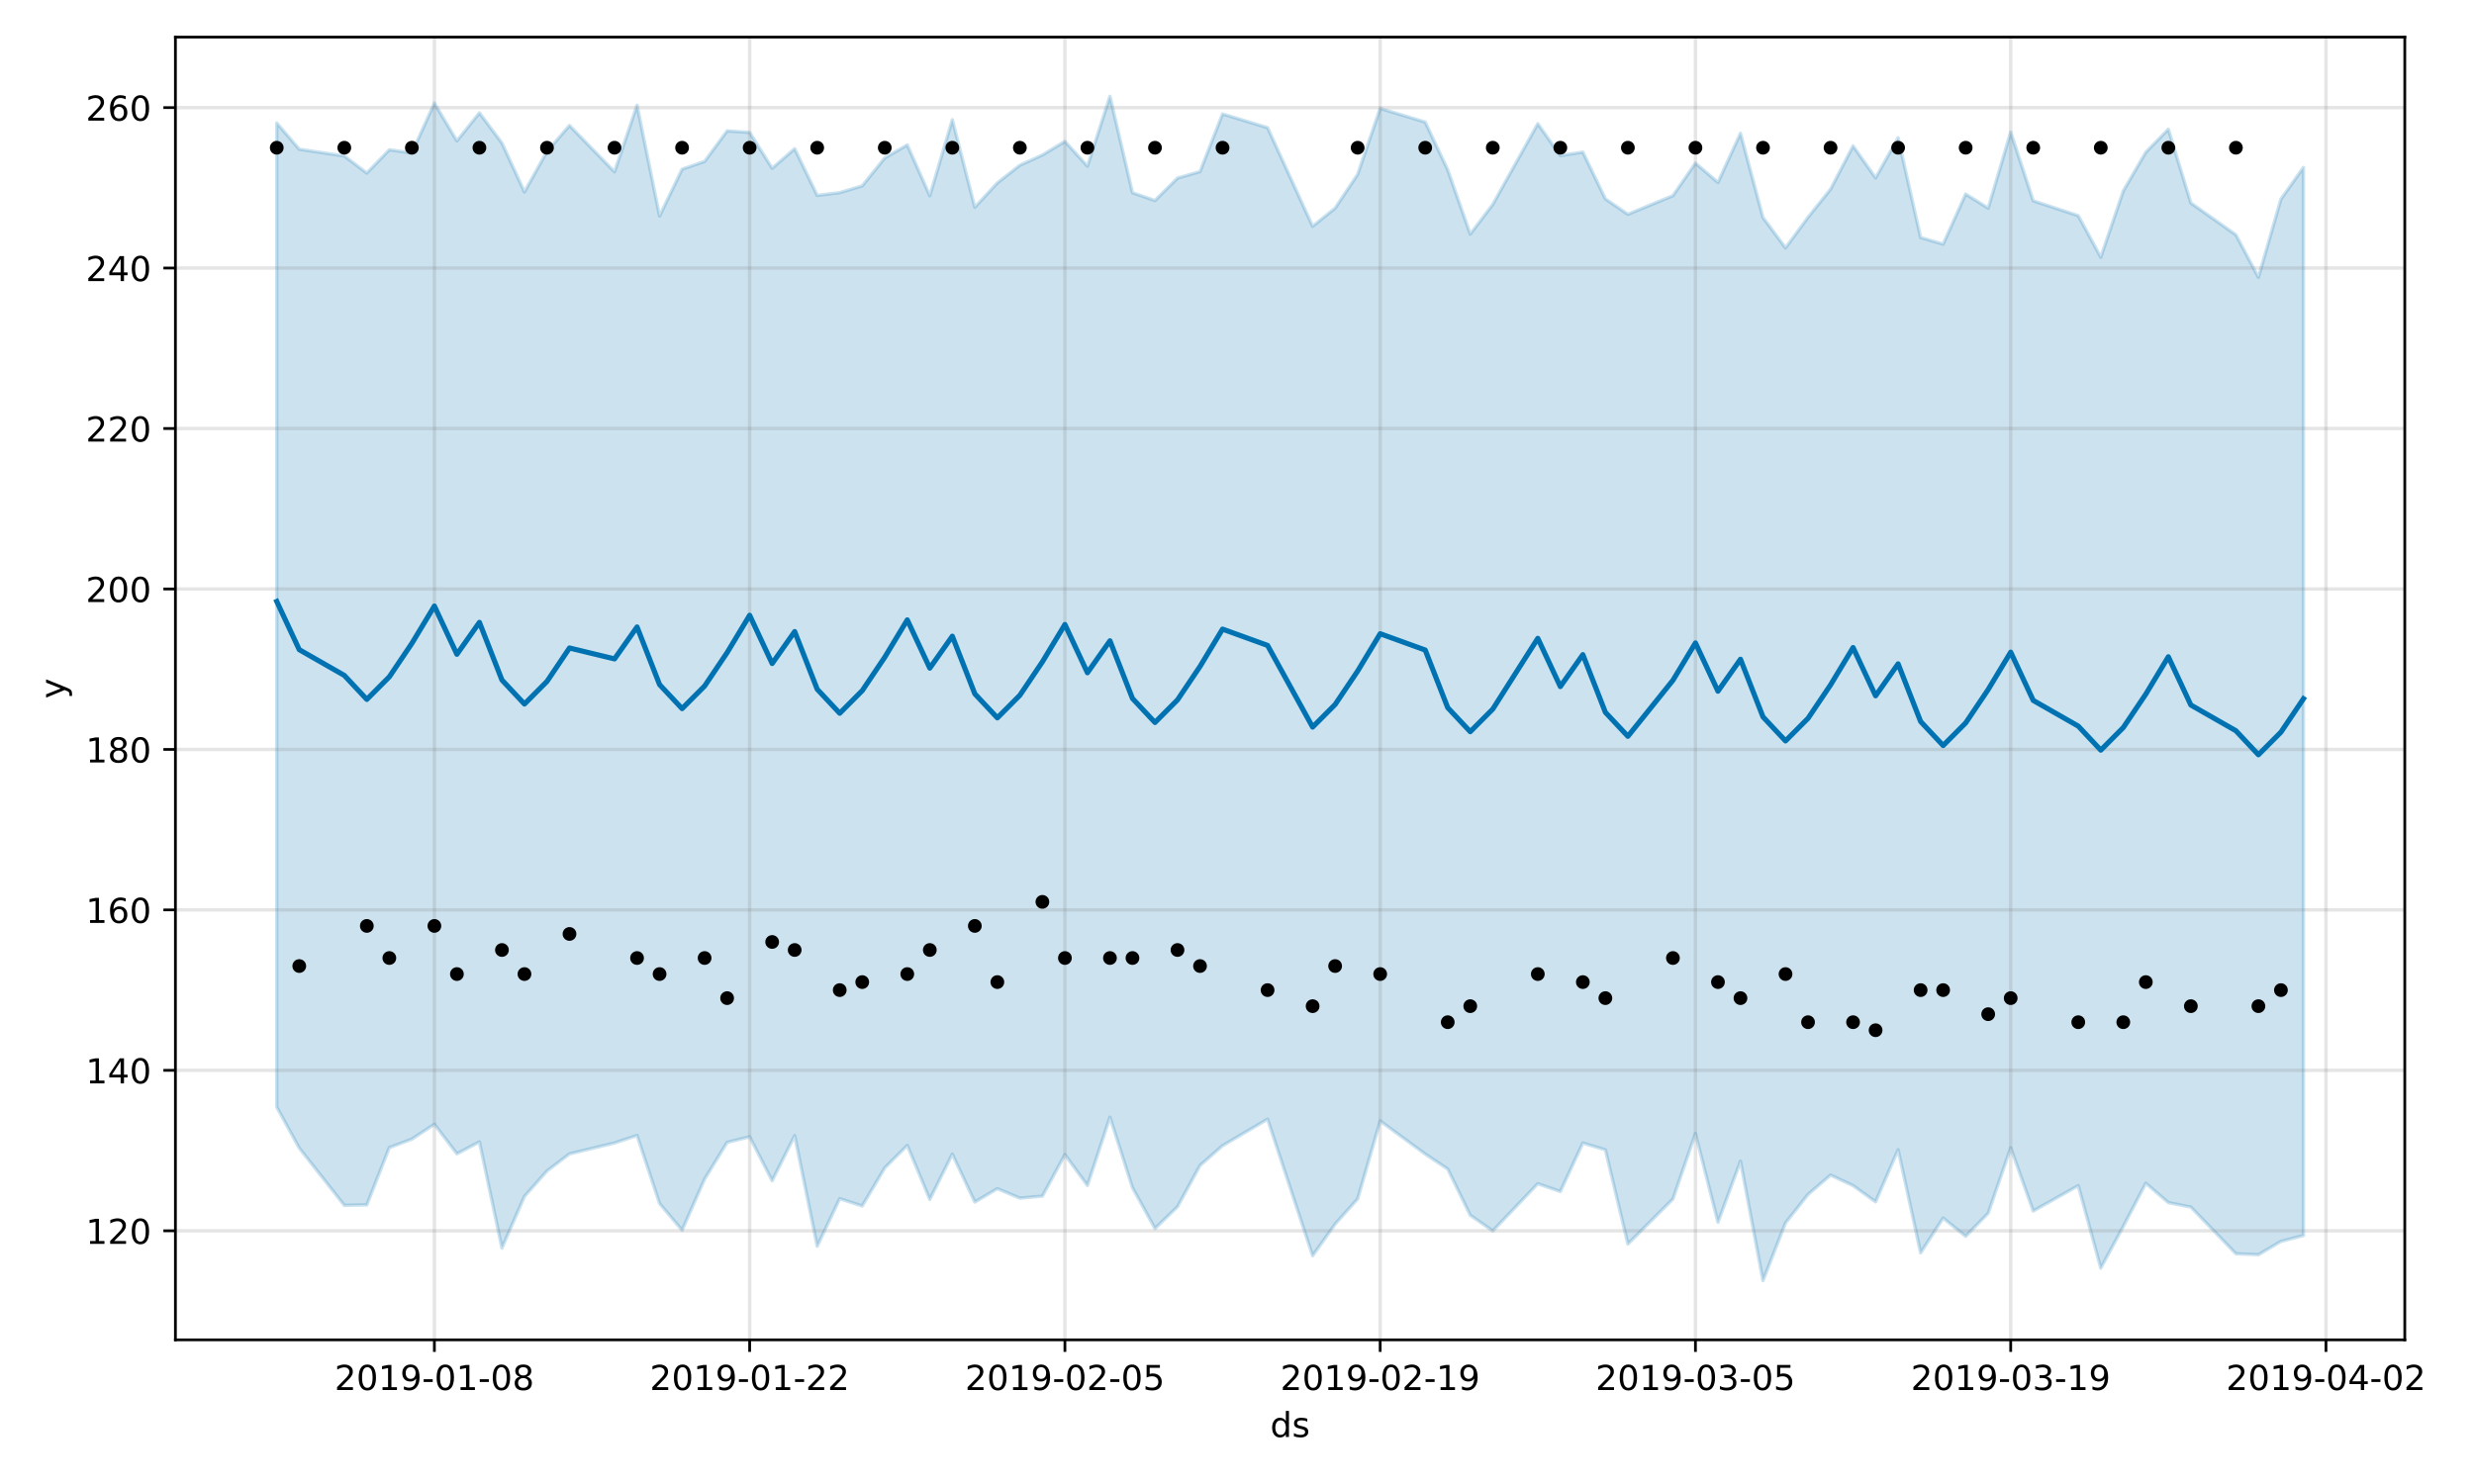 <?xml version="1.0" encoding="utf-8" standalone="no"?>
<!DOCTYPE svg PUBLIC "-//W3C//DTD SVG 1.1//EN"
  "http://www.w3.org/Graphics/SVG/1.1/DTD/svg11.dtd">
<!-- Created with matplotlib (https://matplotlib.org/) -->
<svg height="432pt" version="1.1" viewBox="0 0 720 432" width="720pt" xmlns="http://www.w3.org/2000/svg" xmlns:xlink="http://www.w3.org/1999/xlink">
 <defs>
  <style type="text/css">
*{stroke-linecap:butt;stroke-linejoin:round;}
  </style>
 </defs>
 <g id="figure_1">
  <g id="patch_1">
   <path d="M 0 432 
L 720 432 
L 720 0 
L 0 0 
z
" style="fill:#ffffff;"/>
  </g>
  <g id="axes_1">
   <g id="patch_2">
    <path d="M 51.05 390.04 
L 699.857 390.04 
L 699.857 10.8 
L 51.05 10.8 
z
" style="fill:#ffffff;"/>
   </g>
   <g id="PolyCollection_1">
    <defs>
     <path d="M 80.541 -396.192 
L 80.541 -109.713 
L 87.095 -97.793 
L 100.202 -81.12 
L 106.756 -81.243 
L 113.309 -97.93 
L 119.863 -100.395 
L 126.417 -104.725 
L 132.97 -96.128 
L 139.524 -99.593 
L 146.077 -68.703 
L 152.631 -83.722 
L 159.185 -91.124 
L 165.738 -96.112 
L 178.845 -99.268 
L 185.399 -101.465 
L 191.953 -81.649 
L 198.506 -73.875 
L 205.06 -88.767 
L 211.613 -99.442 
L 218.167 -101.076 
L 224.721 -88.275 
L 231.274 -101.417 
L 237.828 -69.219 
L 244.381 -83.056 
L 250.935 -80.937 
L 257.489 -92.023 
L 264.042 -98.562 
L 270.596 -82.841 
L 277.15 -96.026 
L 283.703 -82.076 
L 290.257 -85.972 
L 296.81 -83.214 
L 303.364 -83.796 
L 309.918 -95.888 
L 316.471 -86.908 
L 323.025 -106.788 
L 329.578 -86.259 
L 336.132 -74.366 
L 342.686 -80.722 
L 349.239 -92.733 
L 355.793 -98.485 
L 368.9 -106.204 
L 382.007 -66.445 
L 388.561 -75.663 
L 395.114 -82.995 
L 401.668 -105.677 
L 414.775 -96.052 
L 421.329 -91.693 
L 427.883 -78.24 
L 434.436 -73.678 
L 447.543 -87.417 
L 454.097 -85.138 
L 460.651 -99.268 
L 467.204 -97.277 
L 473.758 -69.857 
L 486.865 -82.959 
L 493.419 -102.028 
L 499.972 -76.184 
L 506.526 -93.954 
L 513.079 -59.198 
L 519.633 -75.998 
L 526.187 -84.293 
L 532.74 -89.928 
L 539.294 -86.863 
L 545.847 -82.145 
L 552.401 -97.308 
L 558.955 -67.286 
L 565.508 -77.405 
L 572.062 -72.109 
L 578.616 -78.83 
L 585.169 -97.874 
L 591.723 -79.474 
L 604.83 -86.852 
L 611.384 -62.837 
L 617.937 -74.985 
L 624.491 -87.554 
L 631.044 -81.914 
L 637.598 -80.607 
L 650.705 -67.038 
L 657.259 -66.755 
L 663.812 -70.629 
L 670.366 -72.342 
L 670.366 -383.257 
L 670.366 -383.257 
L 663.812 -374.033 
L 657.259 -351.262 
L 650.705 -363.646 
L 637.598 -372.913 
L 631.044 -394.386 
L 624.491 -387.685 
L 617.937 -376.417 
L 611.384 -357.118 
L 604.83 -369.218 
L 591.723 -373.548 
L 585.169 -393.55 
L 578.616 -371.397 
L 572.062 -375.509 
L 565.508 -360.935 
L 558.955 -362.848 
L 552.401 -391.894 
L 545.847 -380.214 
L 539.294 -389.509 
L 532.74 -376.918 
L 526.187 -368.746 
L 519.633 -359.843 
L 513.079 -368.666 
L 506.526 -393.194 
L 499.972 -378.894 
L 493.419 -384.508 
L 486.865 -375.036 
L 473.758 -369.62 
L 467.204 -374.111 
L 460.651 -387.725 
L 454.097 -386.693 
L 447.543 -395.979 
L 434.436 -372.491 
L 427.883 -363.846 
L 421.329 -382.563 
L 414.775 -396.464 
L 401.668 -400.431 
L 395.114 -381.243 
L 388.561 -371.409 
L 382.007 -366.131 
L 368.9 -394.829 
L 355.793 -398.82 
L 349.239 -382.038 
L 342.686 -380.16 
L 336.132 -373.626 
L 329.578 -375.906 
L 323.025 -403.962 
L 316.471 -383.634 
L 309.918 -390.838 
L 303.364 -386.878 
L 296.81 -383.893 
L 290.257 -378.757 
L 283.703 -371.656 
L 277.15 -397.151 
L 270.596 -375.028 
L 264.042 -389.803 
L 257.489 -386.019 
L 250.935 -377.895 
L 244.381 -375.923 
L 237.828 -375.112 
L 231.274 -388.698 
L 224.721 -383.015 
L 218.167 -393.454 
L 211.613 -393.892 
L 205.06 -385.002 
L 198.506 -382.746 
L 191.953 -369.109 
L 185.399 -401.361 
L 178.845 -381.983 
L 165.738 -395.463 
L 159.185 -387.911 
L 152.631 -376.122 
L 146.077 -390.369 
L 139.524 -399.147 
L 132.97 -390.978 
L 126.417 -402.003 
L 119.863 -387.459 
L 113.309 -388.4 
L 106.756 -381.619 
L 100.202 -386.597 
L 87.095 -388.557 
L 80.541 -396.192 
z
" id="m059da6cb91" style="stroke:#0072b2;stroke-opacity:0.2;"/>
    </defs>
    <g clip-path="url(#p04e2a77cd3)">
     <use style="fill:#0072b2;fill-opacity:0.2;stroke:#0072b2;stroke-opacity:0.2;" x="0" xlink:href="#m059da6cb91" y="432"/>
    </g>
   </g>
   <g id="matplotlib.axis_1">
    <g id="xtick_1">
     <g id="line2d_1">
      <path clip-path="url(#p04e2a77cd3)" d="M 126.417 390.04 
L 126.417 10.8 
" style="fill:none;stroke:#808080;stroke-linecap:square;stroke-opacity:0.2;"/>
     </g>
     <g id="line2d_2">
      <defs>
       <path d="M 0 0 
L 0 3.5 
" id="m4236c194c6" style="stroke:#000000;stroke-width:0.8;"/>
      </defs>
      <g>
       <use style="stroke:#000000;stroke-width:0.8;" x="126.417" xlink:href="#m4236c194c6" y="390.04"/>
      </g>
     </g>
     <g id="text_1">
      <!-- 2019-01-08 -->
      <defs>
       <path d="M 19.188 8.297 
L 53.609 8.297 
L 53.609 0 
L 7.328 0 
L 7.328 8.297 
Q 12.938 14.109 22.625 23.891 
Q 32.328 33.688 34.812 36.531 
Q 39.547 41.844 41.422 45.531 
Q 43.312 49.219 43.312 52.781 
Q 43.312 58.594 39.234 62.25 
Q 35.156 65.922 28.609 65.922 
Q 23.969 65.922 18.812 64.312 
Q 13.672 62.703 7.812 59.422 
L 7.812 69.391 
Q 13.766 71.781 18.938 73 
Q 24.125 74.219 28.422 74.219 
Q 39.75 74.219 46.484 68.547 
Q 53.219 62.891 53.219 53.422 
Q 53.219 48.922 51.531 44.891 
Q 49.859 40.875 45.406 35.406 
Q 44.188 33.984 37.641 27.219 
Q 31.109 20.453 19.188 8.297 
z
" id="DejaVuSans-50"/>
       <path d="M 31.781 66.406 
Q 24.172 66.406 20.328 58.906 
Q 16.5 51.422 16.5 36.375 
Q 16.5 21.391 20.328 13.891 
Q 24.172 6.391 31.781 6.391 
Q 39.453 6.391 43.281 13.891 
Q 47.125 21.391 47.125 36.375 
Q 47.125 51.422 43.281 58.906 
Q 39.453 66.406 31.781 66.406 
z
M 31.781 74.219 
Q 44.047 74.219 50.516 64.516 
Q 56.984 54.828 56.984 36.375 
Q 56.984 17.969 50.516 8.266 
Q 44.047 -1.422 31.781 -1.422 
Q 19.531 -1.422 13.062 8.266 
Q 6.594 17.969 6.594 36.375 
Q 6.594 54.828 13.062 64.516 
Q 19.531 74.219 31.781 74.219 
z
" id="DejaVuSans-48"/>
       <path d="M 12.406 8.297 
L 28.516 8.297 
L 28.516 63.922 
L 10.984 60.406 
L 10.984 69.391 
L 28.422 72.906 
L 38.281 72.906 
L 38.281 8.297 
L 54.391 8.297 
L 54.391 0 
L 12.406 0 
z
" id="DejaVuSans-49"/>
       <path d="M 10.984 1.516 
L 10.984 10.5 
Q 14.703 8.734 18.5 7.812 
Q 22.312 6.891 25.984 6.891 
Q 35.75 6.891 40.891 13.453 
Q 46.047 20.016 46.781 33.406 
Q 43.953 29.203 39.594 26.953 
Q 35.25 24.703 29.984 24.703 
Q 19.047 24.703 12.672 31.312 
Q 6.297 37.938 6.297 49.422 
Q 6.297 60.641 12.938 67.422 
Q 19.578 74.219 30.609 74.219 
Q 43.266 74.219 49.922 64.516 
Q 56.594 54.828 56.594 36.375 
Q 56.594 19.141 48.406 8.859 
Q 40.234 -1.422 26.422 -1.422 
Q 22.703 -1.422 18.891 -0.688 
Q 15.094 0.047 10.984 1.516 
z
M 30.609 32.422 
Q 37.25 32.422 41.125 36.953 
Q 45.016 41.5 45.016 49.422 
Q 45.016 57.281 41.125 61.844 
Q 37.25 66.406 30.609 66.406 
Q 23.969 66.406 20.094 61.844 
Q 16.219 57.281 16.219 49.422 
Q 16.219 41.5 20.094 36.953 
Q 23.969 32.422 30.609 32.422 
z
" id="DejaVuSans-57"/>
       <path d="M 4.891 31.391 
L 31.203 31.391 
L 31.203 23.391 
L 4.891 23.391 
z
" id="DejaVuSans-45"/>
       <path d="M 31.781 34.625 
Q 24.75 34.625 20.719 30.859 
Q 16.703 27.094 16.703 20.516 
Q 16.703 13.922 20.719 10.156 
Q 24.75 6.391 31.781 6.391 
Q 38.812 6.391 42.859 10.172 
Q 46.922 13.969 46.922 20.516 
Q 46.922 27.094 42.891 30.859 
Q 38.875 34.625 31.781 34.625 
z
M 21.922 38.812 
Q 15.578 40.375 12.031 44.719 
Q 8.5 49.078 8.5 55.328 
Q 8.5 64.062 14.719 69.141 
Q 20.953 74.219 31.781 74.219 
Q 42.672 74.219 48.875 69.141 
Q 55.078 64.062 55.078 55.328 
Q 55.078 49.078 51.531 44.719 
Q 48 40.375 41.703 38.812 
Q 48.828 37.156 52.797 32.312 
Q 56.781 27.484 56.781 20.516 
Q 56.781 9.906 50.312 4.234 
Q 43.844 -1.422 31.781 -1.422 
Q 19.734 -1.422 13.25 4.234 
Q 6.781 9.906 6.781 20.516 
Q 6.781 27.484 10.781 32.312 
Q 14.797 37.156 21.922 38.812 
z
M 18.312 54.391 
Q 18.312 48.734 21.844 45.562 
Q 25.391 42.391 31.781 42.391 
Q 38.141 42.391 41.719 45.562 
Q 45.312 48.734 45.312 54.391 
Q 45.312 60.062 41.719 63.234 
Q 38.141 66.406 31.781 66.406 
Q 25.391 66.406 21.844 63.234 
Q 18.312 60.062 18.312 54.391 
z
" id="DejaVuSans-56"/>
      </defs>
      <g transform="translate(97.359 404.638)scale(0.1 -0.1)">
       <use xlink:href="#DejaVuSans-50"/>
       <use x="63.623" xlink:href="#DejaVuSans-48"/>
       <use x="127.246" xlink:href="#DejaVuSans-49"/>
       <use x="190.869" xlink:href="#DejaVuSans-57"/>
       <use x="254.492" xlink:href="#DejaVuSans-45"/>
       <use x="290.576" xlink:href="#DejaVuSans-48"/>
       <use x="354.199" xlink:href="#DejaVuSans-49"/>
       <use x="417.822" xlink:href="#DejaVuSans-45"/>
       <use x="453.906" xlink:href="#DejaVuSans-48"/>
       <use x="517.529" xlink:href="#DejaVuSans-56"/>
      </g>
     </g>
    </g>
    <g id="xtick_2">
     <g id="line2d_3">
      <path clip-path="url(#p04e2a77cd3)" d="M 218.167 390.04 
L 218.167 10.8 
" style="fill:none;stroke:#808080;stroke-linecap:square;stroke-opacity:0.2;"/>
     </g>
     <g id="line2d_4">
      <g>
       <use style="stroke:#000000;stroke-width:0.8;" x="218.167" xlink:href="#m4236c194c6" y="390.04"/>
      </g>
     </g>
     <g id="text_2">
      <!-- 2019-01-22 -->
      <g transform="translate(189.109 404.638)scale(0.1 -0.1)">
       <use xlink:href="#DejaVuSans-50"/>
       <use x="63.623" xlink:href="#DejaVuSans-48"/>
       <use x="127.246" xlink:href="#DejaVuSans-49"/>
       <use x="190.869" xlink:href="#DejaVuSans-57"/>
       <use x="254.492" xlink:href="#DejaVuSans-45"/>
       <use x="290.576" xlink:href="#DejaVuSans-48"/>
       <use x="354.199" xlink:href="#DejaVuSans-49"/>
       <use x="417.822" xlink:href="#DejaVuSans-45"/>
       <use x="453.906" xlink:href="#DejaVuSans-50"/>
       <use x="517.529" xlink:href="#DejaVuSans-50"/>
      </g>
     </g>
    </g>
    <g id="xtick_3">
     <g id="line2d_5">
      <path clip-path="url(#p04e2a77cd3)" d="M 309.918 390.04 
L 309.918 10.8 
" style="fill:none;stroke:#808080;stroke-linecap:square;stroke-opacity:0.2;"/>
     </g>
     <g id="line2d_6">
      <g>
       <use style="stroke:#000000;stroke-width:0.8;" x="309.918" xlink:href="#m4236c194c6" y="390.04"/>
      </g>
     </g>
     <g id="text_3">
      <!-- 2019-02-05 -->
      <defs>
       <path d="M 10.797 72.906 
L 49.516 72.906 
L 49.516 64.594 
L 19.828 64.594 
L 19.828 46.734 
Q 21.969 47.469 24.109 47.828 
Q 26.266 48.188 28.422 48.188 
Q 40.625 48.188 47.75 41.5 
Q 54.891 34.812 54.891 23.391 
Q 54.891 11.625 47.562 5.094 
Q 40.234 -1.422 26.906 -1.422 
Q 22.312 -1.422 17.547 -0.641 
Q 12.797 0.141 7.719 1.703 
L 7.719 11.625 
Q 12.109 9.234 16.797 8.062 
Q 21.484 6.891 26.703 6.891 
Q 35.156 6.891 40.078 11.328 
Q 45.016 15.766 45.016 23.391 
Q 45.016 31 40.078 35.438 
Q 35.156 39.891 26.703 39.891 
Q 22.75 39.891 18.812 39.016 
Q 14.891 38.141 10.797 36.281 
z
" id="DejaVuSans-53"/>
      </defs>
      <g transform="translate(280.86 404.638)scale(0.1 -0.1)">
       <use xlink:href="#DejaVuSans-50"/>
       <use x="63.623" xlink:href="#DejaVuSans-48"/>
       <use x="127.246" xlink:href="#DejaVuSans-49"/>
       <use x="190.869" xlink:href="#DejaVuSans-57"/>
       <use x="254.492" xlink:href="#DejaVuSans-45"/>
       <use x="290.576" xlink:href="#DejaVuSans-48"/>
       <use x="354.199" xlink:href="#DejaVuSans-50"/>
       <use x="417.822" xlink:href="#DejaVuSans-45"/>
       <use x="453.906" xlink:href="#DejaVuSans-48"/>
       <use x="517.529" xlink:href="#DejaVuSans-53"/>
      </g>
     </g>
    </g>
    <g id="xtick_4">
     <g id="line2d_7">
      <path clip-path="url(#p04e2a77cd3)" d="M 401.668 390.04 
L 401.668 10.8 
" style="fill:none;stroke:#808080;stroke-linecap:square;stroke-opacity:0.2;"/>
     </g>
     <g id="line2d_8">
      <g>
       <use style="stroke:#000000;stroke-width:0.8;" x="401.668" xlink:href="#m4236c194c6" y="390.04"/>
      </g>
     </g>
     <g id="text_4">
      <!-- 2019-02-19 -->
      <g transform="translate(372.61 404.638)scale(0.1 -0.1)">
       <use xlink:href="#DejaVuSans-50"/>
       <use x="63.623" xlink:href="#DejaVuSans-48"/>
       <use x="127.246" xlink:href="#DejaVuSans-49"/>
       <use x="190.869" xlink:href="#DejaVuSans-57"/>
       <use x="254.492" xlink:href="#DejaVuSans-45"/>
       <use x="290.576" xlink:href="#DejaVuSans-48"/>
       <use x="354.199" xlink:href="#DejaVuSans-50"/>
       <use x="417.822" xlink:href="#DejaVuSans-45"/>
       <use x="453.906" xlink:href="#DejaVuSans-49"/>
       <use x="517.529" xlink:href="#DejaVuSans-57"/>
      </g>
     </g>
    </g>
    <g id="xtick_5">
     <g id="line2d_9">
      <path clip-path="url(#p04e2a77cd3)" d="M 493.419 390.04 
L 493.419 10.8 
" style="fill:none;stroke:#808080;stroke-linecap:square;stroke-opacity:0.2;"/>
     </g>
     <g id="line2d_10">
      <g>
       <use style="stroke:#000000;stroke-width:0.8;" x="493.419" xlink:href="#m4236c194c6" y="390.04"/>
      </g>
     </g>
     <g id="text_5">
      <!-- 2019-03-05 -->
      <defs>
       <path d="M 40.578 39.312 
Q 47.656 37.797 51.625 33 
Q 55.609 28.219 55.609 21.188 
Q 55.609 10.406 48.188 4.484 
Q 40.766 -1.422 27.094 -1.422 
Q 22.516 -1.422 17.656 -0.516 
Q 12.797 0.391 7.625 2.203 
L 7.625 11.719 
Q 11.719 9.328 16.594 8.109 
Q 21.484 6.891 26.812 6.891 
Q 36.078 6.891 40.938 10.547 
Q 45.797 14.203 45.797 21.188 
Q 45.797 27.641 41.281 31.266 
Q 36.766 34.906 28.719 34.906 
L 20.219 34.906 
L 20.219 43.016 
L 29.109 43.016 
Q 36.375 43.016 40.234 45.922 
Q 44.094 48.828 44.094 54.297 
Q 44.094 59.906 40.109 62.906 
Q 36.141 65.922 28.719 65.922 
Q 24.656 65.922 20.016 65.031 
Q 15.375 64.156 9.812 62.312 
L 9.812 71.094 
Q 15.438 72.656 20.344 73.438 
Q 25.25 74.219 29.594 74.219 
Q 40.828 74.219 47.359 69.109 
Q 53.906 64.016 53.906 55.328 
Q 53.906 49.266 50.438 45.094 
Q 46.969 40.922 40.578 39.312 
z
" id="DejaVuSans-51"/>
      </defs>
      <g transform="translate(464.361 404.638)scale(0.1 -0.1)">
       <use xlink:href="#DejaVuSans-50"/>
       <use x="63.623" xlink:href="#DejaVuSans-48"/>
       <use x="127.246" xlink:href="#DejaVuSans-49"/>
       <use x="190.869" xlink:href="#DejaVuSans-57"/>
       <use x="254.492" xlink:href="#DejaVuSans-45"/>
       <use x="290.576" xlink:href="#DejaVuSans-48"/>
       <use x="354.199" xlink:href="#DejaVuSans-51"/>
       <use x="417.822" xlink:href="#DejaVuSans-45"/>
       <use x="453.906" xlink:href="#DejaVuSans-48"/>
       <use x="517.529" xlink:href="#DejaVuSans-53"/>
      </g>
     </g>
    </g>
    <g id="xtick_6">
     <g id="line2d_11">
      <path clip-path="url(#p04e2a77cd3)" d="M 585.169 390.04 
L 585.169 10.8 
" style="fill:none;stroke:#808080;stroke-linecap:square;stroke-opacity:0.2;"/>
     </g>
     <g id="line2d_12">
      <g>
       <use style="stroke:#000000;stroke-width:0.8;" x="585.169" xlink:href="#m4236c194c6" y="390.04"/>
      </g>
     </g>
     <g id="text_6">
      <!-- 2019-03-19 -->
      <g transform="translate(556.111 404.638)scale(0.1 -0.1)">
       <use xlink:href="#DejaVuSans-50"/>
       <use x="63.623" xlink:href="#DejaVuSans-48"/>
       <use x="127.246" xlink:href="#DejaVuSans-49"/>
       <use x="190.869" xlink:href="#DejaVuSans-57"/>
       <use x="254.492" xlink:href="#DejaVuSans-45"/>
       <use x="290.576" xlink:href="#DejaVuSans-48"/>
       <use x="354.199" xlink:href="#DejaVuSans-51"/>
       <use x="417.822" xlink:href="#DejaVuSans-45"/>
       <use x="453.906" xlink:href="#DejaVuSans-49"/>
       <use x="517.529" xlink:href="#DejaVuSans-57"/>
      </g>
     </g>
    </g>
    <g id="xtick_7">
     <g id="line2d_13">
      <path clip-path="url(#p04e2a77cd3)" d="M 676.92 390.04 
L 676.92 10.8 
" style="fill:none;stroke:#808080;stroke-linecap:square;stroke-opacity:0.2;"/>
     </g>
     <g id="line2d_14">
      <g>
       <use style="stroke:#000000;stroke-width:0.8;" x="676.92" xlink:href="#m4236c194c6" y="390.04"/>
      </g>
     </g>
     <g id="text_7">
      <!-- 2019-04-02 -->
      <defs>
       <path d="M 37.797 64.312 
L 12.891 25.391 
L 37.797 25.391 
z
M 35.203 72.906 
L 47.609 72.906 
L 47.609 25.391 
L 58.016 25.391 
L 58.016 17.188 
L 47.609 17.188 
L 47.609 0 
L 37.797 0 
L 37.797 17.188 
L 4.891 17.188 
L 4.891 26.703 
z
" id="DejaVuSans-52"/>
      </defs>
      <g transform="translate(647.862 404.638)scale(0.1 -0.1)">
       <use xlink:href="#DejaVuSans-50"/>
       <use x="63.623" xlink:href="#DejaVuSans-48"/>
       <use x="127.246" xlink:href="#DejaVuSans-49"/>
       <use x="190.869" xlink:href="#DejaVuSans-57"/>
       <use x="254.492" xlink:href="#DejaVuSans-45"/>
       <use x="290.576" xlink:href="#DejaVuSans-48"/>
       <use x="354.199" xlink:href="#DejaVuSans-52"/>
       <use x="417.822" xlink:href="#DejaVuSans-45"/>
       <use x="453.906" xlink:href="#DejaVuSans-48"/>
       <use x="517.529" xlink:href="#DejaVuSans-50"/>
      </g>
     </g>
    </g>
    <g id="text_8">
     <!-- ds -->
     <defs>
      <path d="M 45.406 46.391 
L 45.406 75.984 
L 54.391 75.984 
L 54.391 0 
L 45.406 0 
L 45.406 8.203 
Q 42.578 3.328 38.25 0.953 
Q 33.938 -1.422 27.875 -1.422 
Q 17.969 -1.422 11.734 6.484 
Q 5.516 14.406 5.516 27.297 
Q 5.516 40.188 11.734 48.094 
Q 17.969 56 27.875 56 
Q 33.938 56 38.25 53.625 
Q 42.578 51.266 45.406 46.391 
z
M 14.797 27.297 
Q 14.797 17.391 18.875 11.75 
Q 22.953 6.109 30.078 6.109 
Q 37.203 6.109 41.297 11.75 
Q 45.406 17.391 45.406 27.297 
Q 45.406 37.203 41.297 42.844 
Q 37.203 48.484 30.078 48.484 
Q 22.953 48.484 18.875 42.844 
Q 14.797 37.203 14.797 27.297 
z
" id="DejaVuSans-100"/>
      <path d="M 44.281 53.078 
L 44.281 44.578 
Q 40.484 46.531 36.375 47.5 
Q 32.281 48.484 27.875 48.484 
Q 21.188 48.484 17.844 46.438 
Q 14.5 44.391 14.5 40.281 
Q 14.5 37.156 16.891 35.375 
Q 19.281 33.594 26.516 31.984 
L 29.594 31.297 
Q 39.156 29.25 43.188 25.516 
Q 47.219 21.781 47.219 15.094 
Q 47.219 7.469 41.188 3.016 
Q 35.156 -1.422 24.609 -1.422 
Q 20.219 -1.422 15.453 -0.562 
Q 10.688 0.297 5.422 2 
L 5.422 11.281 
Q 10.406 8.688 15.234 7.391 
Q 20.062 6.109 24.812 6.109 
Q 31.156 6.109 34.562 8.281 
Q 37.984 10.453 37.984 14.406 
Q 37.984 18.062 35.516 20.016 
Q 33.062 21.969 24.703 23.781 
L 21.578 24.516 
Q 13.234 26.266 9.516 29.906 
Q 5.812 33.547 5.812 39.891 
Q 5.812 47.609 11.281 51.797 
Q 16.75 56 26.812 56 
Q 31.781 56 36.172 55.266 
Q 40.578 54.547 44.281 53.078 
z
" id="DejaVuSans-115"/>
     </defs>
     <g transform="translate(369.675 418.317)scale(0.1 -0.1)">
      <use xlink:href="#DejaVuSans-100"/>
      <use x="63.477" xlink:href="#DejaVuSans-115"/>
     </g>
    </g>
   </g>
   <g id="matplotlib.axis_2">
    <g id="ytick_1">
     <g id="line2d_15">
      <path clip-path="url(#p04e2a77cd3)" d="M 51.05 358.288 
L 699.857 358.288 
" style="fill:none;stroke:#808080;stroke-linecap:square;stroke-opacity:0.2;"/>
     </g>
     <g id="line2d_16">
      <defs>
       <path d="M 0 0 
L -3.5 0 
" id="m0ea6b5ba3c" style="stroke:#000000;stroke-width:0.8;"/>
      </defs>
      <g>
       <use style="stroke:#000000;stroke-width:0.8;" x="51.05" xlink:href="#m0ea6b5ba3c" y="358.288"/>
      </g>
     </g>
     <g id="text_9">
      <!-- 120 -->
      <g transform="translate(24.962 362.087)scale(0.1 -0.1)">
       <use xlink:href="#DejaVuSans-49"/>
       <use x="63.623" xlink:href="#DejaVuSans-50"/>
       <use x="127.246" xlink:href="#DejaVuSans-48"/>
      </g>
     </g>
    </g>
    <g id="ytick_2">
     <g id="line2d_17">
      <path clip-path="url(#p04e2a77cd3)" d="M 51.05 311.579 
L 699.857 311.579 
" style="fill:none;stroke:#808080;stroke-linecap:square;stroke-opacity:0.2;"/>
     </g>
     <g id="line2d_18">
      <g>
       <use style="stroke:#000000;stroke-width:0.8;" x="51.05" xlink:href="#m0ea6b5ba3c" y="311.579"/>
      </g>
     </g>
     <g id="text_10">
      <!-- 140 -->
      <g transform="translate(24.962 315.379)scale(0.1 -0.1)">
       <use xlink:href="#DejaVuSans-49"/>
       <use x="63.623" xlink:href="#DejaVuSans-52"/>
       <use x="127.246" xlink:href="#DejaVuSans-48"/>
      </g>
     </g>
    </g>
    <g id="ytick_3">
     <g id="line2d_19">
      <path clip-path="url(#p04e2a77cd3)" d="M 51.05 264.871 
L 699.857 264.871 
" style="fill:none;stroke:#808080;stroke-linecap:square;stroke-opacity:0.2;"/>
     </g>
     <g id="line2d_20">
      <g>
       <use style="stroke:#000000;stroke-width:0.8;" x="51.05" xlink:href="#m0ea6b5ba3c" y="264.871"/>
      </g>
     </g>
     <g id="text_11">
      <!-- 160 -->
      <defs>
       <path d="M 33.016 40.375 
Q 26.375 40.375 22.484 35.828 
Q 18.609 31.297 18.609 23.391 
Q 18.609 15.531 22.484 10.953 
Q 26.375 6.391 33.016 6.391 
Q 39.656 6.391 43.531 10.953 
Q 47.406 15.531 47.406 23.391 
Q 47.406 31.297 43.531 35.828 
Q 39.656 40.375 33.016 40.375 
z
M 52.594 71.297 
L 52.594 62.312 
Q 48.875 64.062 45.094 64.984 
Q 41.312 65.922 37.594 65.922 
Q 27.828 65.922 22.672 59.328 
Q 17.531 52.734 16.797 39.406 
Q 19.672 43.656 24.016 45.922 
Q 28.375 48.188 33.594 48.188 
Q 44.578 48.188 50.953 41.516 
Q 57.328 34.859 57.328 23.391 
Q 57.328 12.156 50.688 5.359 
Q 44.047 -1.422 33.016 -1.422 
Q 20.359 -1.422 13.672 8.266 
Q 6.984 17.969 6.984 36.375 
Q 6.984 53.656 15.188 63.938 
Q 23.391 74.219 37.203 74.219 
Q 40.922 74.219 44.703 73.484 
Q 48.484 72.75 52.594 71.297 
z
" id="DejaVuSans-54"/>
      </defs>
      <g transform="translate(24.962 268.67)scale(0.1 -0.1)">
       <use xlink:href="#DejaVuSans-49"/>
       <use x="63.623" xlink:href="#DejaVuSans-54"/>
       <use x="127.246" xlink:href="#DejaVuSans-48"/>
      </g>
     </g>
    </g>
    <g id="ytick_4">
     <g id="line2d_21">
      <path clip-path="url(#p04e2a77cd3)" d="M 51.05 218.162 
L 699.857 218.162 
" style="fill:none;stroke:#808080;stroke-linecap:square;stroke-opacity:0.2;"/>
     </g>
     <g id="line2d_22">
      <g>
       <use style="stroke:#000000;stroke-width:0.8;" x="51.05" xlink:href="#m0ea6b5ba3c" y="218.162"/>
      </g>
     </g>
     <g id="text_12">
      <!-- 180 -->
      <g transform="translate(24.962 221.961)scale(0.1 -0.1)">
       <use xlink:href="#DejaVuSans-49"/>
       <use x="63.623" xlink:href="#DejaVuSans-56"/>
       <use x="127.246" xlink:href="#DejaVuSans-48"/>
      </g>
     </g>
    </g>
    <g id="ytick_5">
     <g id="line2d_23">
      <path clip-path="url(#p04e2a77cd3)" d="M 51.05 171.453 
L 699.857 171.453 
" style="fill:none;stroke:#808080;stroke-linecap:square;stroke-opacity:0.2;"/>
     </g>
     <g id="line2d_24">
      <g>
       <use style="stroke:#000000;stroke-width:0.8;" x="51.05" xlink:href="#m0ea6b5ba3c" y="171.453"/>
      </g>
     </g>
     <g id="text_13">
      <!-- 200 -->
      <g transform="translate(24.962 175.252)scale(0.1 -0.1)">
       <use xlink:href="#DejaVuSans-50"/>
       <use x="63.623" xlink:href="#DejaVuSans-48"/>
       <use x="127.246" xlink:href="#DejaVuSans-48"/>
      </g>
     </g>
    </g>
    <g id="ytick_6">
     <g id="line2d_25">
      <path clip-path="url(#p04e2a77cd3)" d="M 51.05 124.744 
L 699.857 124.744 
" style="fill:none;stroke:#808080;stroke-linecap:square;stroke-opacity:0.2;"/>
     </g>
     <g id="line2d_26">
      <g>
       <use style="stroke:#000000;stroke-width:0.8;" x="51.05" xlink:href="#m0ea6b5ba3c" y="124.744"/>
      </g>
     </g>
     <g id="text_14">
      <!-- 220 -->
      <g transform="translate(24.962 128.544)scale(0.1 -0.1)">
       <use xlink:href="#DejaVuSans-50"/>
       <use x="63.623" xlink:href="#DejaVuSans-50"/>
       <use x="127.246" xlink:href="#DejaVuSans-48"/>
      </g>
     </g>
    </g>
    <g id="ytick_7">
     <g id="line2d_27">
      <path clip-path="url(#p04e2a77cd3)" d="M 51.05 78.036 
L 699.857 78.036 
" style="fill:none;stroke:#808080;stroke-linecap:square;stroke-opacity:0.2;"/>
     </g>
     <g id="line2d_28">
      <g>
       <use style="stroke:#000000;stroke-width:0.8;" x="51.05" xlink:href="#m0ea6b5ba3c" y="78.036"/>
      </g>
     </g>
     <g id="text_15">
      <!-- 240 -->
      <g transform="translate(24.962 81.835)scale(0.1 -0.1)">
       <use xlink:href="#DejaVuSans-50"/>
       <use x="63.623" xlink:href="#DejaVuSans-52"/>
       <use x="127.246" xlink:href="#DejaVuSans-48"/>
      </g>
     </g>
    </g>
    <g id="ytick_8">
     <g id="line2d_29">
      <path clip-path="url(#p04e2a77cd3)" d="M 51.05 31.327 
L 699.857 31.327 
" style="fill:none;stroke:#808080;stroke-linecap:square;stroke-opacity:0.2;"/>
     </g>
     <g id="line2d_30">
      <g>
       <use style="stroke:#000000;stroke-width:0.8;" x="51.05" xlink:href="#m0ea6b5ba3c" y="31.327"/>
      </g>
     </g>
     <g id="text_16">
      <!-- 260 -->
      <g transform="translate(24.962 35.126)scale(0.1 -0.1)">
       <use xlink:href="#DejaVuSans-50"/>
       <use x="63.623" xlink:href="#DejaVuSans-54"/>
       <use x="127.246" xlink:href="#DejaVuSans-48"/>
      </g>
     </g>
    </g>
    <g id="text_17">
     <!-- y -->
     <defs>
      <path d="M 32.172 -5.078 
Q 28.375 -14.844 24.75 -17.812 
Q 21.141 -20.797 15.094 -20.797 
L 7.906 -20.797 
L 7.906 -13.281 
L 13.188 -13.281 
Q 16.891 -13.281 18.938 -11.516 
Q 21 -9.766 23.484 -3.219 
L 25.094 0.875 
L 2.984 54.688 
L 12.5 54.688 
L 29.594 11.922 
L 46.688 54.688 
L 56.203 54.688 
z
" id="DejaVuSans-121"/>
     </defs>
     <g transform="translate(18.883 203.379)rotate(-90)scale(0.1 -0.1)">
      <use xlink:href="#DejaVuSans-121"/>
     </g>
    </g>
   </g>
   <g id="line2d_31">
    <defs>
     <path d="M 0 1.5 
C 0.398 1.5 0.779 1.342 1.061 1.061 
C 1.342 0.779 1.5 0.398 1.5 0 
C 1.5 -0.398 1.342 -0.779 1.061 -1.061 
C 0.779 -1.342 0.398 -1.5 0 -1.5 
C -0.398 -1.5 -0.779 -1.342 -1.061 -1.061 
C -1.342 -0.779 -1.5 -0.398 -1.5 0 
C -1.5 0.398 -1.342 0.779 -1.061 1.061 
C -0.779 1.342 -0.398 1.5 0 1.5 
z
" id="mf2fab6c4b4" style="stroke:#000000;"/>
    </defs>
    <g clip-path="url(#p04e2a77cd3)">
     <use style="stroke:#000000;" x="80.541" xlink:href="#mf2fab6c4b4" y="43.004"/>
     <use style="stroke:#000000;" x="87.095" xlink:href="#mf2fab6c4b4" y="281.219"/>
     <use style="stroke:#000000;" x="100.202" xlink:href="#mf2fab6c4b4" y="43.004"/>
     <use style="stroke:#000000;" x="106.756" xlink:href="#mf2fab6c4b4" y="269.541"/>
     <use style="stroke:#000000;" x="113.309" xlink:href="#mf2fab6c4b4" y="278.883"/>
     <use style="stroke:#000000;" x="119.863" xlink:href="#mf2fab6c4b4" y="43.004"/>
     <use style="stroke:#000000;" x="126.417" xlink:href="#mf2fab6c4b4" y="269.541"/>
     <use style="stroke:#000000;" x="132.97" xlink:href="#mf2fab6c4b4" y="283.554"/>
     <use style="stroke:#000000;" x="139.524" xlink:href="#mf2fab6c4b4" y="43.004"/>
     <use style="stroke:#000000;" x="146.077" xlink:href="#mf2fab6c4b4" y="276.548"/>
     <use style="stroke:#000000;" x="152.631" xlink:href="#mf2fab6c4b4" y="283.554"/>
     <use style="stroke:#000000;" x="159.185" xlink:href="#mf2fab6c4b4" y="43.004"/>
     <use style="stroke:#000000;" x="165.738" xlink:href="#mf2fab6c4b4" y="271.877"/>
     <use style="stroke:#000000;" x="178.845" xlink:href="#mf2fab6c4b4" y="43.004"/>
     <use style="stroke:#000000;" x="185.399" xlink:href="#mf2fab6c4b4" y="278.883"/>
     <use style="stroke:#000000;" x="191.953" xlink:href="#mf2fab6c4b4" y="283.554"/>
     <use style="stroke:#000000;" x="198.506" xlink:href="#mf2fab6c4b4" y="43.004"/>
     <use style="stroke:#000000;" x="205.06" xlink:href="#mf2fab6c4b4" y="278.883"/>
     <use style="stroke:#000000;" x="211.613" xlink:href="#mf2fab6c4b4" y="290.56"/>
     <use style="stroke:#000000;" x="218.167" xlink:href="#mf2fab6c4b4" y="43.004"/>
     <use style="stroke:#000000;" x="224.721" xlink:href="#mf2fab6c4b4" y="274.212"/>
     <use style="stroke:#000000;" x="231.274" xlink:href="#mf2fab6c4b4" y="276.548"/>
     <use style="stroke:#000000;" x="237.828" xlink:href="#mf2fab6c4b4" y="43.004"/>
     <use style="stroke:#000000;" x="244.381" xlink:href="#mf2fab6c4b4" y="288.225"/>
     <use style="stroke:#000000;" x="250.935" xlink:href="#mf2fab6c4b4" y="285.89"/>
     <use style="stroke:#000000;" x="257.489" xlink:href="#mf2fab6c4b4" y="43.004"/>
     <use style="stroke:#000000;" x="264.042" xlink:href="#mf2fab6c4b4" y="283.554"/>
     <use style="stroke:#000000;" x="270.596" xlink:href="#mf2fab6c4b4" y="276.548"/>
     <use style="stroke:#000000;" x="277.15" xlink:href="#mf2fab6c4b4" y="43.004"/>
     <use style="stroke:#000000;" x="283.703" xlink:href="#mf2fab6c4b4" y="269.541"/>
     <use style="stroke:#000000;" x="290.257" xlink:href="#mf2fab6c4b4" y="285.89"/>
     <use style="stroke:#000000;" x="296.81" xlink:href="#mf2fab6c4b4" y="43.004"/>
     <use style="stroke:#000000;" x="303.364" xlink:href="#mf2fab6c4b4" y="262.535"/>
     <use style="stroke:#000000;" x="309.918" xlink:href="#mf2fab6c4b4" y="278.883"/>
     <use style="stroke:#000000;" x="316.471" xlink:href="#mf2fab6c4b4" y="43.004"/>
     <use style="stroke:#000000;" x="323.025" xlink:href="#mf2fab6c4b4" y="278.883"/>
     <use style="stroke:#000000;" x="329.578" xlink:href="#mf2fab6c4b4" y="278.883"/>
     <use style="stroke:#000000;" x="336.132" xlink:href="#mf2fab6c4b4" y="43.004"/>
     <use style="stroke:#000000;" x="342.686" xlink:href="#mf2fab6c4b4" y="276.548"/>
     <use style="stroke:#000000;" x="349.239" xlink:href="#mf2fab6c4b4" y="281.219"/>
     <use style="stroke:#000000;" x="355.793" xlink:href="#mf2fab6c4b4" y="43.004"/>
     <use style="stroke:#000000;" x="368.9" xlink:href="#mf2fab6c4b4" y="288.225"/>
     <use style="stroke:#000000;" x="382.007" xlink:href="#mf2fab6c4b4" y="292.896"/>
     <use style="stroke:#000000;" x="388.561" xlink:href="#mf2fab6c4b4" y="281.219"/>
     <use style="stroke:#000000;" x="395.114" xlink:href="#mf2fab6c4b4" y="43.004"/>
     <use style="stroke:#000000;" x="401.668" xlink:href="#mf2fab6c4b4" y="283.554"/>
     <use style="stroke:#000000;" x="414.775" xlink:href="#mf2fab6c4b4" y="43.004"/>
     <use style="stroke:#000000;" x="421.329" xlink:href="#mf2fab6c4b4" y="297.567"/>
     <use style="stroke:#000000;" x="427.883" xlink:href="#mf2fab6c4b4" y="292.896"/>
     <use style="stroke:#000000;" x="434.436" xlink:href="#mf2fab6c4b4" y="43.004"/>
     <use style="stroke:#000000;" x="447.543" xlink:href="#mf2fab6c4b4" y="283.554"/>
     <use style="stroke:#000000;" x="454.097" xlink:href="#mf2fab6c4b4" y="43.004"/>
     <use style="stroke:#000000;" x="460.651" xlink:href="#mf2fab6c4b4" y="285.89"/>
     <use style="stroke:#000000;" x="467.204" xlink:href="#mf2fab6c4b4" y="290.56"/>
     <use style="stroke:#000000;" x="473.758" xlink:href="#mf2fab6c4b4" y="43.004"/>
     <use style="stroke:#000000;" x="486.865" xlink:href="#mf2fab6c4b4" y="278.883"/>
     <use style="stroke:#000000;" x="493.419" xlink:href="#mf2fab6c4b4" y="43.004"/>
     <use style="stroke:#000000;" x="499.972" xlink:href="#mf2fab6c4b4" y="285.89"/>
     <use style="stroke:#000000;" x="506.526" xlink:href="#mf2fab6c4b4" y="290.56"/>
     <use style="stroke:#000000;" x="513.079" xlink:href="#mf2fab6c4b4" y="43.004"/>
     <use style="stroke:#000000;" x="519.633" xlink:href="#mf2fab6c4b4" y="283.554"/>
     <use style="stroke:#000000;" x="526.187" xlink:href="#mf2fab6c4b4" y="297.567"/>
     <use style="stroke:#000000;" x="532.74" xlink:href="#mf2fab6c4b4" y="43.004"/>
     <use style="stroke:#000000;" x="539.294" xlink:href="#mf2fab6c4b4" y="297.567"/>
     <use style="stroke:#000000;" x="545.847" xlink:href="#mf2fab6c4b4" y="299.902"/>
     <use style="stroke:#000000;" x="552.401" xlink:href="#mf2fab6c4b4" y="43.004"/>
     <use style="stroke:#000000;" x="558.955" xlink:href="#mf2fab6c4b4" y="288.225"/>
     <use style="stroke:#000000;" x="565.508" xlink:href="#mf2fab6c4b4" y="288.225"/>
     <use style="stroke:#000000;" x="572.062" xlink:href="#mf2fab6c4b4" y="43.004"/>
     <use style="stroke:#000000;" x="578.616" xlink:href="#mf2fab6c4b4" y="295.231"/>
     <use style="stroke:#000000;" x="585.169" xlink:href="#mf2fab6c4b4" y="290.56"/>
     <use style="stroke:#000000;" x="591.723" xlink:href="#mf2fab6c4b4" y="43.004"/>
     <use style="stroke:#000000;" x="604.83" xlink:href="#mf2fab6c4b4" y="297.567"/>
     <use style="stroke:#000000;" x="611.384" xlink:href="#mf2fab6c4b4" y="43.004"/>
     <use style="stroke:#000000;" x="617.937" xlink:href="#mf2fab6c4b4" y="297.567"/>
     <use style="stroke:#000000;" x="624.491" xlink:href="#mf2fab6c4b4" y="285.89"/>
     <use style="stroke:#000000;" x="631.044" xlink:href="#mf2fab6c4b4" y="43.004"/>
     <use style="stroke:#000000;" x="637.598" xlink:href="#mf2fab6c4b4" y="292.896"/>
     <use style="stroke:#000000;" x="650.705" xlink:href="#mf2fab6c4b4" y="43.004"/>
     <use style="stroke:#000000;" x="657.259" xlink:href="#mf2fab6c4b4" y="292.896"/>
     <use style="stroke:#000000;" x="663.812" xlink:href="#mf2fab6c4b4" y="288.225"/>
    </g>
   </g>
   <g id="line2d_32">
    <path clip-path="url(#p04e2a77cd3)" d="M 80.541 175.083 
L 87.095 189.124 
L 100.202 196.61 
L 106.756 203.599 
L 113.309 197.022 
L 119.863 187.29 
L 126.417 176.425 
L 132.97 190.467 
L 139.524 181.172 
L 146.077 197.953 
L 152.631 204.942 
L 159.185 198.365 
L 165.738 188.633 
L 178.845 191.809 
L 185.399 182.514 
L 191.953 199.296 
L 198.506 206.285 
L 205.06 199.707 
L 211.613 189.975 
L 218.167 179.111 
L 224.721 193.152 
L 231.274 183.857 
L 237.828 200.638 
L 244.381 207.627 
L 250.935 201.05 
L 257.489 191.318 
L 264.042 180.453 
L 270.596 194.495 
L 277.15 185.2 
L 283.703 201.981 
L 290.257 208.97 
L 296.81 202.393 
L 303.364 192.661 
L 309.918 181.796 
L 316.471 195.837 
L 323.025 186.542 
L 329.578 203.323 
L 336.132 210.313 
L 342.686 203.735 
L 349.239 194.003 
L 355.793 183.139 
L 368.9 187.885 
L 382.007 211.655 
L 388.561 205.078 
L 395.114 195.346 
L 401.668 184.481 
L 414.775 189.228 
L 421.329 206.009 
L 427.883 212.998 
L 434.436 206.42 
L 447.543 185.824 
L 454.097 199.865 
L 460.651 190.57 
L 467.204 207.351 
L 473.758 214.341 
L 486.865 198.031 
L 493.419 187.166 
L 499.972 201.208 
L 506.526 191.913 
L 513.079 208.694 
L 519.633 215.683 
L 526.187 209.106 
L 532.74 199.374 
L 539.294 188.509 
L 545.847 202.551 
L 552.401 193.256 
L 558.955 210.037 
L 565.508 217.026 
L 572.062 210.448 
L 578.616 200.717 
L 585.169 189.852 
L 591.723 203.893 
L 604.83 211.379 
L 611.384 218.369 
L 617.937 211.791 
L 624.491 202.059 
L 631.044 191.194 
L 637.598 205.236 
L 650.705 212.722 
L 657.259 219.711 
L 663.812 213.134 
L 670.366 203.402 
" style="fill:none;stroke:#0072b2;stroke-linecap:square;stroke-width:1.5;"/>
   </g>
   <g id="patch_3">
    <path d="M 51.05 390.04 
L 51.05 10.8 
" style="fill:none;stroke:#000000;stroke-linecap:square;stroke-linejoin:miter;stroke-width:0.8;"/>
   </g>
   <g id="patch_4">
    <path d="M 699.857 390.04 
L 699.857 10.8 
" style="fill:none;stroke:#000000;stroke-linecap:square;stroke-linejoin:miter;stroke-width:0.8;"/>
   </g>
   <g id="patch_5">
    <path d="M 51.05 390.04 
L 699.857 390.04 
" style="fill:none;stroke:#000000;stroke-linecap:square;stroke-linejoin:miter;stroke-width:0.8;"/>
   </g>
   <g id="patch_6">
    <path d="M 51.05 10.8 
L 699.857 10.8 
" style="fill:none;stroke:#000000;stroke-linecap:square;stroke-linejoin:miter;stroke-width:0.8;"/>
   </g>
  </g>
 </g>
 <defs>
  <clipPath id="p04e2a77cd3">
   <rect height="379.24" width="648.807" x="51.05" y="10.8"/>
  </clipPath>
 </defs>
</svg>
